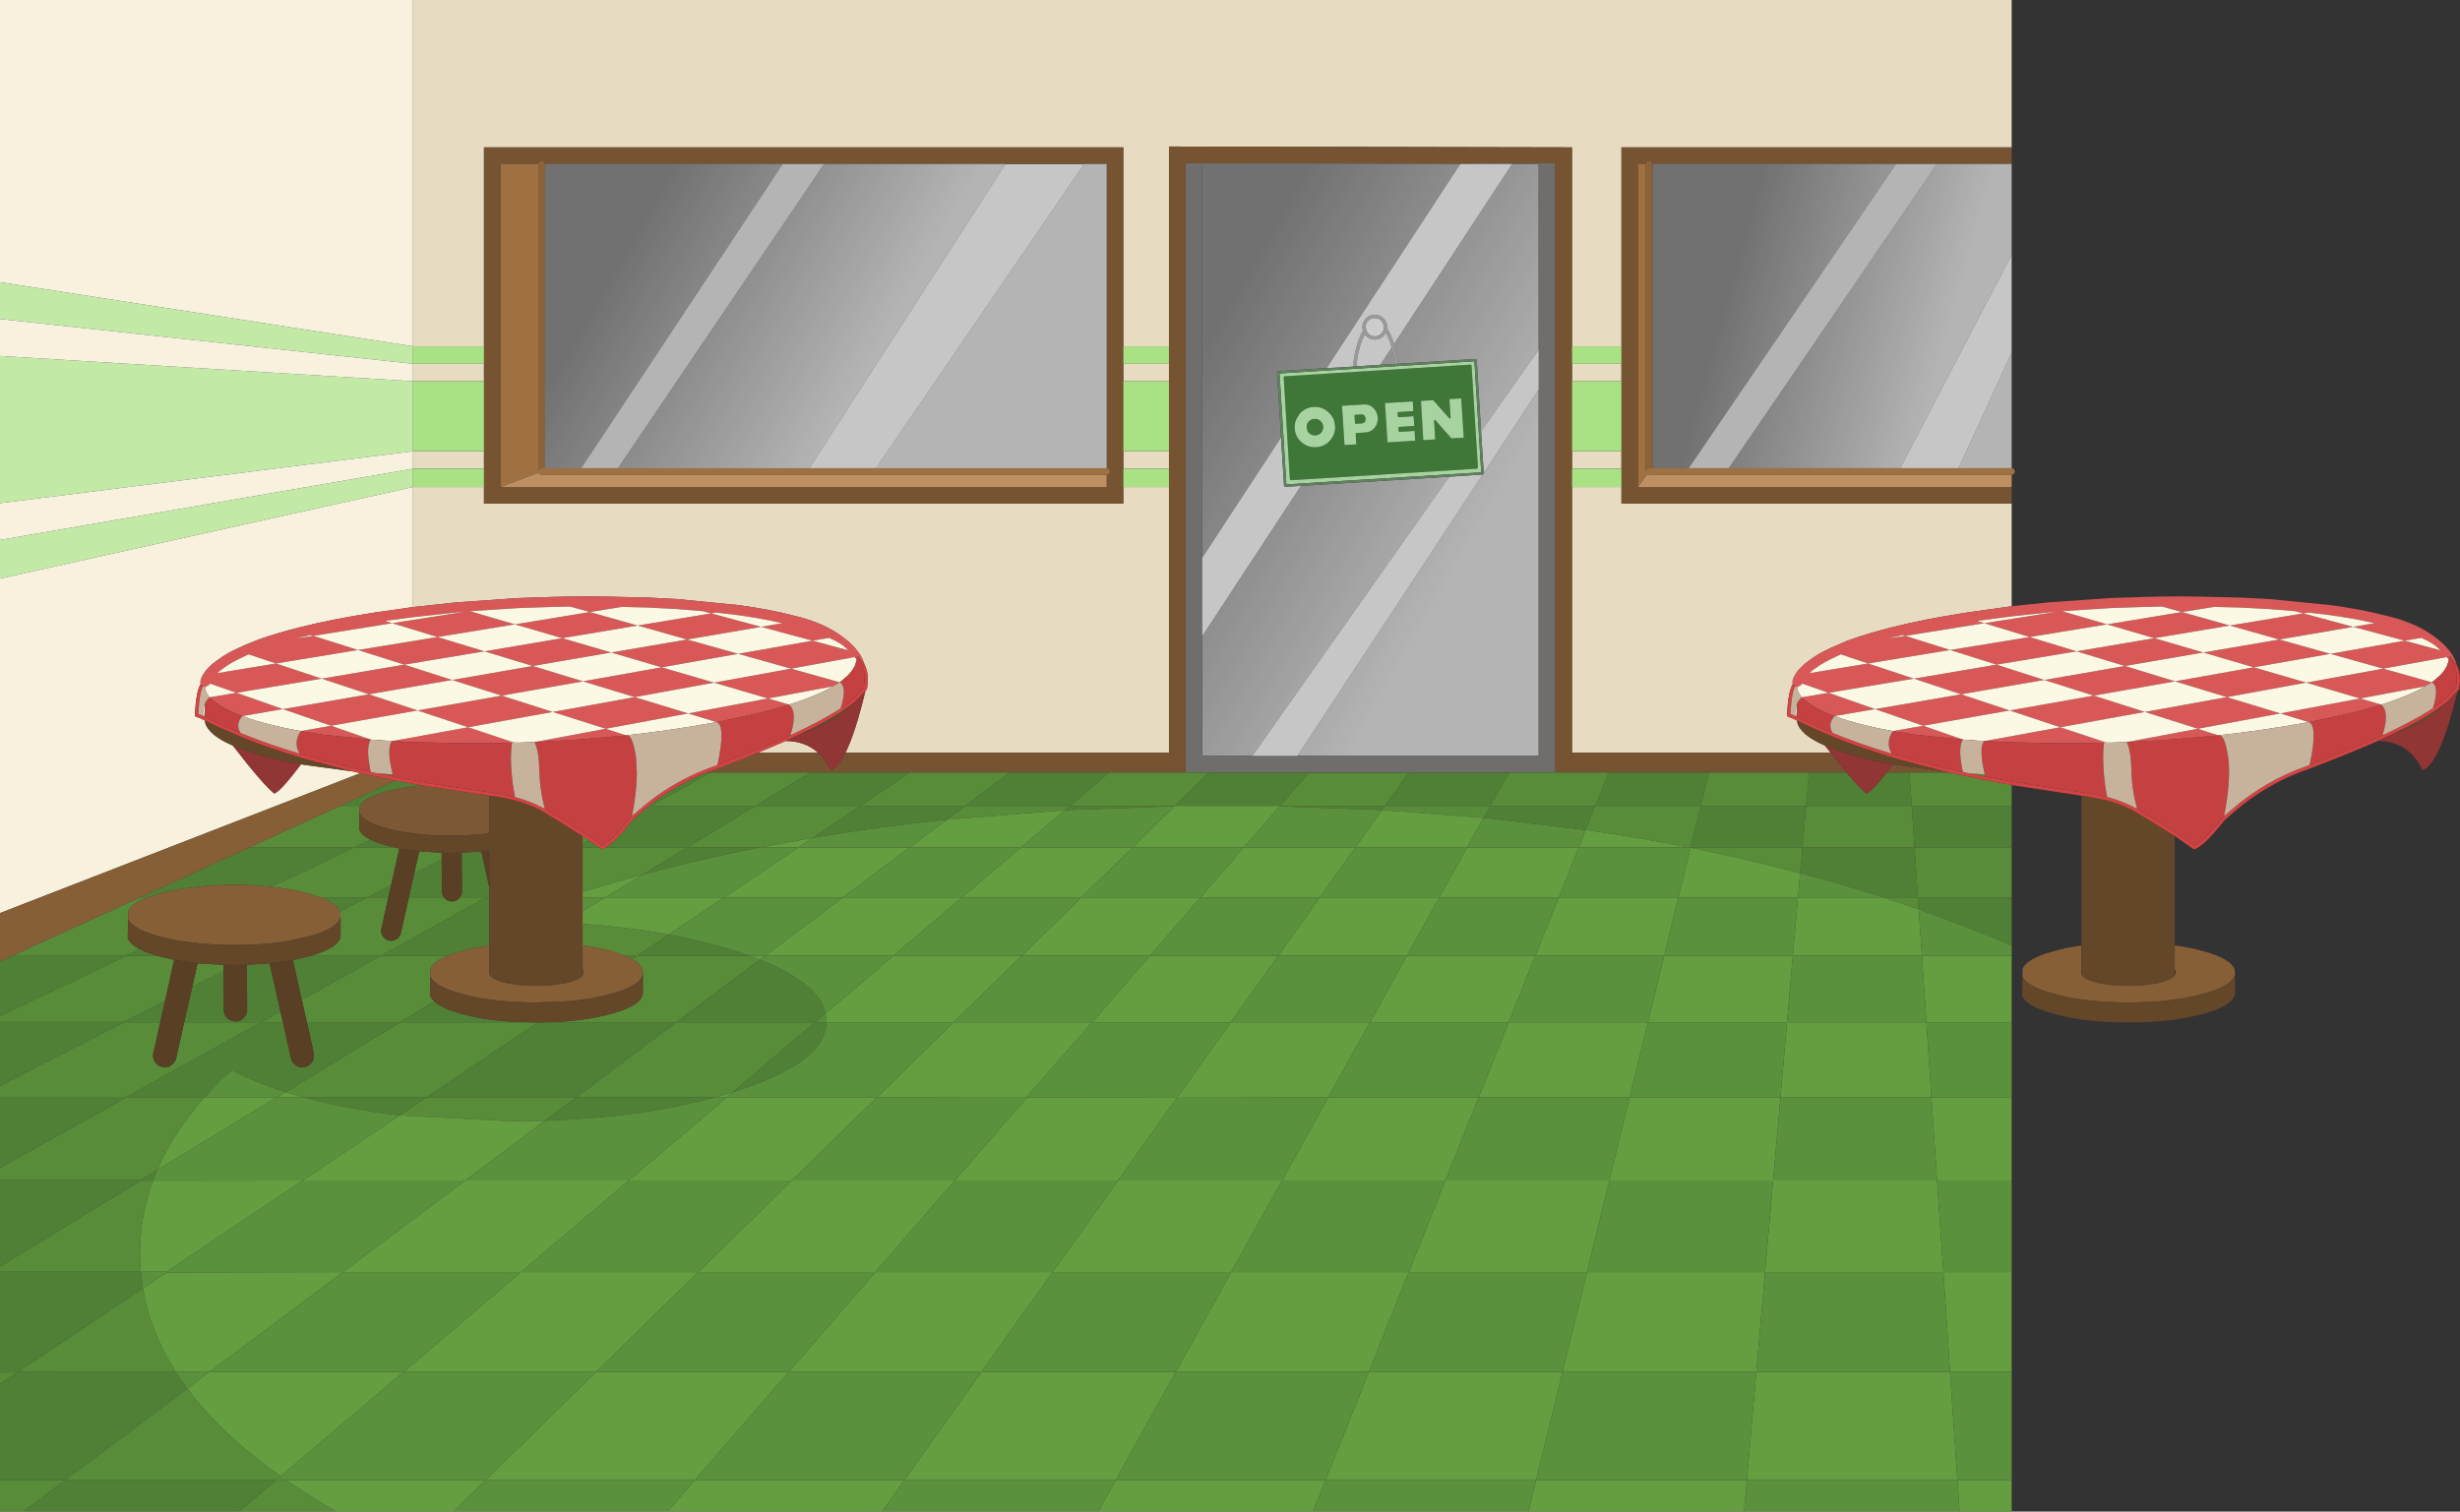 <?xml version="1.0" encoding="UTF-8" standalone="no"?>
<svg xmlns:ffdec="https://www.free-decompiler.com/flash" xmlns:xlink="http://www.w3.org/1999/xlink" ffdec:objectType="shape" height="453.95px" width="738.55px" xmlns="http://www.w3.org/2000/svg">
  <rect width="100%" height="100%" fill="#333333" stroke="none"/>
  <g transform="matrix(1.0, 0.0, 0.0, 1.0, 1.0, 2.0)">
    <path d="M417.55 101.25 Q418.35 103.95 418.75 107.25 L417.75 107.3 416.8 102.35 416.15 100.3 415.1 98.0 414.4 98.9 Q413.3 100.0 411.75 100.0 410.2 100.0 409.1 98.9 L408.7 98.45 407.9 100.3 Q406.65 103.65 406.2 108.0 L405.2 108.1 Q405.6 103.5 406.95 99.95 407.5 98.4 408.15 97.3 L408.0 96.25 Q408.0 94.7 409.1 93.6 410.2 92.5 411.75 92.5 413.3 92.5 414.4 93.6 415.5 94.7 415.5 96.25 L415.5 96.7 Q416.35 97.95 417.1 99.95 L417.55 101.25 M409.0 96.25 L409.25 97.45 409.8 98.2 Q410.6 99.0 411.75 99.0 412.9 99.0 413.7 98.2 L414.45 97.0 414.5 96.25 414.4 95.45 413.7 94.3 Q412.9 93.5 411.75 93.5 410.6 93.5 409.8 94.3 409.05 95.05 409.0 96.05 L409.0 96.25" fill="#999999" fill-rule="evenodd" stroke="none"/>
    <path d="M452.95 47.25 L460.95 47.25 460.95 103.0 443.65 127.55 442.35 106.1 442.2 105.9 441.95 105.8 418.75 107.25 Q418.35 103.95 417.55 101.25 L452.95 47.25 M460.95 115.0 L460.95 225.0 388.5 225.0 444.15 140.5 444.35 140.4 444.45 140.15 444.45 140.1 460.95 115.0 M375.0 225.0 L359.95 225.0 359.95 189.0 389.55 143.9 434.1 141.15 375.0 225.0 M359.95 165.5 L359.95 47.0 432.65 47.15 437.45 47.2 397.3 108.55 382.75 109.45 Q382.6 109.45 382.5 109.6 L382.4 109.85 383.6 129.4 359.95 165.5 M416.8 102.35 L417.75 107.3 413.4 107.55 416.8 102.35" fill="url(#gradient0)" fill-rule="evenodd" stroke="none"/>
    <path d="M460.95 103.0 L460.95 47.25 452.95 47.25 437.45 47.2 432.65 47.15 465.95 47.0 465.95 230.0 452.1 230.0 361.9 230.0 354.95 230.0 354.95 47.0 359.95 47.0 359.95 165.5 359.95 189.0 359.95 225.0 375.0 225.0 388.5 225.0 460.95 225.0 460.95 115.0 460.95 103.0" fill="#706d6d" fill-rule="evenodd" stroke="none"/>
    <path d="M602.95 74.5 L602.95 103.9 587.0 138.6 569.5 138.6 602.95 74.5 M460.95 103.0 L460.95 115.0 444.45 140.1 443.65 127.55 460.95 103.0 M388.5 225.0 L375.0 225.0 434.1 141.15 444.1 140.5 444.15 140.5 388.5 225.0 M359.95 189.0 L359.95 165.5 383.6 129.4 384.5 143.85 384.65 144.1 384.9 144.2 389.55 143.9 359.95 189.0 M437.45 47.2 L452.95 47.25 417.55 101.25 417.1 99.95 Q416.35 97.95 415.5 96.7 L415.5 96.25 Q415.5 94.7 414.4 93.6 413.3 92.5 411.75 92.5 410.2 92.5 409.1 93.6 408.0 94.7 408.0 96.25 L408.15 97.3 Q407.5 98.4 406.95 99.95 405.6 103.5 405.2 108.1 L397.3 108.55 437.45 47.2 M406.2 108.0 Q406.65 103.65 407.9 100.3 L408.7 98.45 409.1 98.9 Q410.2 100.0 411.75 100.0 413.3 100.0 414.4 98.9 L415.1 98.0 416.15 100.3 416.8 102.35 413.4 107.55 406.2 108.0 M300.85 47.25 L324.5 47.25 262.0 138.6 242.0 138.6 300.85 47.25" fill="#ffffff" fill-opacity="0.722" fill-rule="evenodd" stroke="none"/>
    <path d="M409.0 96.25 L409.0 96.05 Q409.05 95.05 409.8 94.3 410.6 93.5 411.75 93.5 412.9 93.5 413.7 94.3 L414.4 95.45 414.5 96.25 414.45 97.0 413.7 98.2 Q412.9 99.0 411.75 99.0 410.6 99.0 409.8 98.2 L409.25 97.45 409.0 96.25" fill="#cccccc" fill-rule="evenodd" stroke="none"/>
    <path d="M384.4 111.35 L384.45 111.1 384.7 111.0 440.45 107.5 440.7 107.6 440.8 107.85 442.7 138.4 442.6 138.65 442.35 138.75 386.65 142.2 386.4 142.15 386.25 141.9 384.4 111.35 M393.4 120.2 Q390.85 120.35 389.2 122.25 L388.2 123.85 Q387.6 125.15 387.7 126.65 387.85 129.15 389.75 130.8 391.65 132.45 394.15 132.3 396.65 132.15 398.3 130.3 399.85 128.55 399.85 126.25 L399.8 125.9 Q399.65 123.4 397.8 121.75 395.9 120.05 393.4 120.2 M396.25 126.15 Q396.3 127.15 395.65 127.95 L395.45 128.1 Q394.8 128.7 393.95 128.75 392.9 128.8 392.1 128.15 391.65 127.75 391.5 127.25 L391.3 126.45 Q391.2 125.35 391.9 124.6 392.55 123.85 393.6 123.8 394.65 123.7 395.4 124.4 396.2 125.05 396.25 126.15 M401.9 119.85 L402.65 131.65 406.2 131.45 406.0 128.3 406.05 128.1 406.2 128.05 409.1 127.85 Q410.65 127.75 411.7 126.45 412.6 125.3 412.65 123.85 L412.65 123.4 Q412.5 121.65 411.3 120.5 410.1 119.35 408.55 119.45 L401.9 119.85 M423.3 121.45 L423.15 118.55 414.8 119.05 415.55 130.85 423.85 130.35 423.7 127.4 419.15 127.7 419.0 127.6 418.9 127.45 418.85 126.45 418.9 126.25 419.05 126.2 423.6 125.9 423.4 123.0 418.9 123.3 418.75 123.2 418.65 123.05 418.6 122.0 418.65 121.8 418.8 121.75 423.3 121.45 M408.65 122.8 L409.05 123.7 408.8 124.65 408.8 124.7 408.3 125.05 407.9 125.15 406.05 125.25 405.9 125.2 405.8 125.0 405.65 122.8 405.7 122.65 Q405.75 122.55 405.9 122.55 L407.7 122.45 Q408.25 122.4 408.65 122.8 M434.1 123.6 L429.25 118.15 425.6 118.4 426.3 130.2 429.9 129.95 429.55 124.35 429.6 124.25 429.7 124.15 429.85 124.15 429.95 124.2 434.75 129.65 438.45 129.45 437.7 117.65 434.15 117.85 434.5 123.45 434.45 123.6 434.35 123.7 434.2 123.7 434.1 123.6" fill="#3e7737" fill-rule="evenodd" stroke="none"/>
    <path d="M393.4 120.2 Q395.9 120.05 397.8 121.75 399.65 123.4 399.8 125.9 L399.85 126.25 Q399.85 128.55 398.3 130.3 396.65 132.15 394.15 132.3 391.65 132.45 389.75 130.8 387.85 129.15 387.7 126.65 387.6 125.15 388.2 123.85 L389.2 122.25 Q390.85 120.35 393.4 120.2 M384.4 111.35 L386.25 141.9 386.4 142.15 386.65 142.2 442.35 138.75 442.6 138.65 442.7 138.4 440.8 107.85 440.7 107.6 440.45 107.5 384.7 111.0 384.45 111.1 384.4 111.35 M396.25 126.15 Q396.2 125.05 395.4 124.4 394.65 123.7 393.6 123.8 392.55 123.85 391.9 124.6 391.2 125.35 391.3 126.45 L391.5 127.25 Q391.65 127.75 392.1 128.15 392.9 128.8 393.95 128.75 394.8 128.7 395.45 128.1 L395.65 127.95 Q396.3 127.15 396.25 126.15 M383.15 110.15 L441.65 106.5 443.7 139.85 385.2 143.45 383.15 110.15 M401.9 119.85 L408.55 119.45 Q410.1 119.35 411.3 120.5 412.5 121.65 412.65 123.4 L412.65 123.85 Q412.6 125.3 411.7 126.45 410.65 127.75 409.1 127.85 L406.2 128.05 406.05 128.1 406.0 128.3 406.2 131.45 402.65 131.65 401.9 119.85 M434.1 123.6 L434.2 123.7 434.35 123.7 434.45 123.6 434.5 123.45 434.15 117.85 437.7 117.65 438.45 129.45 434.75 129.65 429.95 124.2 429.85 124.15 429.7 124.15 429.6 124.25 429.55 124.35 429.9 129.95 426.3 130.2 425.6 118.4 429.25 118.15 434.1 123.6 M408.65 122.8 Q408.25 122.4 407.7 122.45 L405.9 122.55 Q405.75 122.55 405.7 122.65 L405.65 122.8 405.8 125.0 405.9 125.2 406.05 125.25 407.9 125.15 408.3 125.05 408.8 124.7 408.8 124.65 409.05 123.7 408.65 122.8 M423.3 121.45 L418.8 121.75 418.65 121.8 418.6 122.0 418.65 123.05 418.75 123.2 418.9 123.3 423.4 123.0 423.6 125.9 419.05 126.2 418.9 126.25 418.85 126.45 418.9 127.45 419.0 127.6 419.15 127.7 423.7 127.4 423.85 130.35 415.55 130.85 414.8 119.05 423.15 118.55 423.3 121.45" fill="#a6d3a0" fill-rule="evenodd" stroke="none"/>
    <path d="M418.75 107.25 L441.95 105.8 442.2 105.9 442.35 106.1 443.65 127.55 444.45 140.1 444.45 140.15 444.35 140.4 444.15 140.5 444.1 140.5 434.1 141.15 389.55 143.9 384.9 144.2 384.65 144.1 384.5 143.85 383.6 129.4 382.4 109.85 382.5 109.6 Q382.6 109.45 382.75 109.45 L397.3 108.55 405.2 108.1 406.2 108.0 413.4 107.55 417.75 107.3 418.75 107.25 M383.15 110.15 L385.2 143.45 443.7 139.85 441.65 106.5 383.15 110.15" fill="#608060" fill-rule="evenodd" stroke="none"/>
    <path d="M123.0 -2.0 L602.95 -2.0 602.95 42.25 485.8 42.25 485.8 102.0 470.95 102.0 470.95 42.25 349.95 42.0 349.95 102.0 336.25 102.0 336.25 42.25 144.3 42.25 144.3 102.0 139.95 102.0 123.0 102.0 123.0 -2.0 M602.95 149.25 L602.95 180.05 589.1 182.0 Q576.6 183.95 567.1 186.35 560.05 188.1 554.65 190.05 553.15 190.55 551.9 191.15 L548.95 192.45 548.9 192.45 Q545.2 194.1 542.65 196.0 L542.6 196.05 542.5 196.1 540.95 197.25 539.0 199.15 538.95 199.2 538.7 199.6 538.65 199.6 Q537.65 200.9 537.3 202.15 537.15 202.45 537.15 202.8 L537.25 203.4 Q535.85 205.65 535.5 212.75 L535.6 213.05 535.85 213.25 Q536.75 213.5 538.3 214.25 L538.5 214.35 Q538.6 215.9 539.95 217.4 541.95 219.75 546.9 221.9 L548.55 224.0 470.95 224.0 470.95 144.25 485.8 144.25 485.8 149.25 602.95 149.25 M349.95 107.25 L349.95 112.5 336.25 112.5 336.25 107.25 349.95 107.25 M349.95 133.5 L349.95 138.75 336.25 138.75 336.25 133.5 349.95 133.5 M349.95 144.25 L349.95 224.0 252.85 224.0 Q255.8 218.05 258.8 205.55 L259.25 204.95 259.3 204.75 Q260.0 200.45 258.65 197.8 L258.2 196.6 Q256.8 192.8 251.75 189.1 246.7 185.35 238.85 183.25 L238.8 183.25 238.0 183.05 Q229.7 180.85 219.5 179.55 L219.5 179.6 202.4 177.9 193.65 177.45 180.45 177.15 175.75 177.1 Q170.35 177.1 165.1 177.25 L154.55 177.6 135.95 178.9 123.0 180.3 123.0 144.25 144.3 144.25 144.3 149.25 336.25 149.25 336.25 144.25 349.95 144.25 M244.55 224.0 L226.65 224.0 234.9 220.5 Q240.8 220.6 244.55 224.0 M470.95 112.5 L470.95 107.25 485.8 107.25 485.8 112.5 470.95 112.5 M470.95 138.75 L470.95 133.5 485.8 133.5 485.8 138.75 470.95 138.75 M538.55 209.2 L538.5 213.25 538.3 213.15 Q537.8 210.85 538.55 209.2 M256.75 195.35 L257.15 195.85 256.65 195.5 256.75 195.35 M144.3 107.25 L144.3 112.5 139.95 112.5 123.0 112.5 123.0 107.25 139.95 107.25 144.3 107.25 M144.3 133.5 L144.3 138.75 139.95 138.75 123.0 138.75 123.0 133.5 139.95 133.5 144.3 133.5" fill="#e7dbc2" fill-rule="evenodd" stroke="none"/>
    <path d="M144.3 102.0 L144.3 42.25 336.25 42.25 336.25 102.0 336.25 107.25 336.25 112.5 336.25 133.5 336.25 138.75 336.25 144.25 336.25 149.25 144.3 149.25 144.3 144.25 144.3 138.75 144.3 133.5 144.3 112.5 144.3 107.25 144.3 102.0 M349.95 102.0 L349.95 42.0 470.95 42.25 470.95 102.0 470.95 107.25 470.95 112.5 470.95 133.5 470.95 138.75 470.95 144.25 470.95 224.0 548.55 224.0 553.4 230.0 542.1 230.0 512.05 230.0 481.95 230.0 465.95 230.0 465.95 47.0 432.65 47.15 359.95 47.0 354.95 47.0 354.95 230.0 332.0 230.0 302.1 230.0 272.2 230.0 242.25 230.0 212.4 230.0 211.15 230.0 214.45 228.8 Q221.0 226.3 226.65 224.0 L244.55 224.0 Q246.8 226.05 248.3 229.3 250.55 228.55 252.85 224.0 L349.95 224.0 349.95 144.25 349.95 138.75 349.95 133.5 349.95 112.5 349.95 107.25 349.95 102.0 M485.8 102.0 L485.8 42.25 602.95 42.25 602.95 47.25 580.5 47.25 568.25 47.25 495.1 47.25 494.8 46.55 Q494.5 46.25 494.1 46.25 493.7 46.25 493.4 46.55 493.1 46.85 493.1 47.25 L490.8 47.25 490.8 144.25 602.95 144.25 602.95 149.25 485.8 149.25 485.8 144.25 485.8 138.75 485.8 133.5 485.8 112.5 485.8 107.25 485.8 102.0 M331.25 138.6 L331.25 47.25 324.5 47.25 300.85 47.25 246.4 47.25 234.0 47.25 162.6 47.25 162.3 46.55 Q162.0 46.25 161.6 46.25 161.2 46.25 160.9 46.55 160.6 46.85 160.6 47.25 L149.3 47.25 149.3 144.25 331.25 144.25 331.25 140.6 331.95 140.3 332.25 139.6 331.95 138.9 Q331.65 138.6 331.25 138.6 M572.25 230.0 L565.45 230.0 567.35 227.55 582.85 229.65 584.4 230.0 572.25 230.0" fill="#775431" fill-rule="evenodd" stroke="none"/>
    <path d="M568.25 47.25 L580.5 47.25 518.0 138.6 506.0 138.6 568.25 47.25 M234.0 47.25 L246.4 47.25 184.5 138.6 173.5 138.6 234.0 47.25" fill="#ffffff" fill-opacity="0.631" fill-rule="evenodd" stroke="none"/>
    <path d="M602.95 47.25 L602.95 74.5 569.5 138.6 518.0 138.6 580.5 47.25 602.95 47.25 M602.95 103.9 L602.95 138.6 587.0 138.6 602.95 103.9 M495.1 47.25 L568.25 47.25 506.0 138.6 495.1 138.6 495.1 47.25" fill="url(#gradient1)" fill-rule="evenodd" stroke="none"/>
    <path d="M493.1 47.25 Q493.1 46.85 493.4 46.55 493.7 46.25 494.1 46.25 494.5 46.25 494.8 46.55 L495.1 47.25 495.1 138.6 494.1 138.6 Q493.7 138.6 493.4 138.9 493.1 139.2 493.1 139.6 L493.1 47.25 M160.6 47.25 Q160.6 46.85 160.9 46.55 161.2 46.25 161.6 46.25 162.0 46.25 162.3 46.55 L162.6 47.25 162.6 138.6 161.6 138.6 Q161.2 138.6 160.9 138.9 160.6 139.2 160.6 139.6 L160.6 47.25" fill="#8c6339" fill-rule="evenodd" stroke="none"/>
    <path d="M602.95 138.6 Q603.35 138.6 603.65 138.9 L603.95 139.6 603.65 140.3 602.95 140.6 494.1 140.6 493.55 140.4 490.8 144.25 490.8 47.25 493.1 47.25 493.1 139.6 Q493.1 139.2 493.4 138.9 493.7 138.6 494.1 138.6 L495.1 138.6 506.0 138.6 518.0 138.6 569.5 138.6 587.0 138.6 602.95 138.6 M331.25 138.6 Q331.65 138.6 331.95 138.9 L332.25 139.6 331.95 140.3 331.25 140.6 161.6 140.6 Q161.2 140.6 160.9 140.3 L160.7 139.95 149.3 144.25 149.3 47.25 160.6 47.25 160.6 139.6 Q160.6 139.2 160.9 138.9 161.2 138.6 161.6 138.6 L162.6 138.6 173.5 138.6 184.5 138.6 242.0 138.6 262.0 138.6 331.25 138.6" fill="#9f7142" fill-rule="evenodd" stroke="none"/>
    <path d="M602.95 140.6 L602.95 144.25 490.8 144.25 493.55 140.4 494.1 140.6 602.95 140.6 M331.25 140.6 L331.25 144.25 149.3 144.25 160.7 139.95 160.9 140.3 Q161.2 140.6 161.6 140.6 L331.25 140.6" fill="#be8f61" fill-rule="evenodd" stroke="none"/>
    <path d="M324.5 47.25 L331.25 47.25 331.25 138.6 262.0 138.6 324.5 47.25 M162.6 47.25 L234.0 47.25 173.5 138.6 162.6 138.6 162.6 47.25 M246.4 47.25 L300.85 47.25 242.0 138.6 184.5 138.6 246.4 47.25" fill="url(#gradient2)" fill-rule="evenodd" stroke="none"/>
    <path d="M123.0 102.0 L139.95 102.0 144.3 102.0 144.3 107.25 139.95 107.25 123.0 107.25 123.0 102.0 M336.25 102.0 L349.95 102.0 349.95 107.25 336.25 107.25 336.25 102.0 M470.95 102.0 L485.8 102.0 485.8 107.25 470.95 107.25 470.95 102.0 M336.25 112.5 L349.95 112.5 349.95 133.5 336.25 133.5 336.25 112.5 M349.95 138.75 L349.95 144.25 336.25 144.25 336.25 138.75 349.95 138.75 M144.3 144.25 L123.0 144.25 123.0 138.75 139.95 138.75 144.3 138.75 144.3 144.25 M470.95 112.5 L485.8 112.5 485.8 133.5 470.95 133.5 470.95 112.5 M470.95 144.25 L470.95 138.75 485.8 138.75 485.8 144.25 470.95 144.25 M144.3 112.5 L144.3 133.5 139.95 133.5 123.0 133.5 123.0 112.5 139.95 112.5 144.3 112.5" fill="#a9e184" fill-rule="evenodd" stroke="none"/>
    <path d="M602.95 240.0 L602.95 252.5 573.8 252.5 572.95 240.0 602.95 240.0 M602.95 267.5 L602.95 282.0 596.7 279.35 Q586.1 275.0 575.05 271.1 L574.8 267.5 602.95 267.5 M70.8 451.95 L6.0 451.95 18.55 442.5 -1.0 442.5 -1.0 413.65 4.15 410.15 -1.0 410.15 -1.0 379.9 41.25 379.9 41.9 384.9 Q23.15 397.45 4.45 409.95 L51.8 410.0 Q53.35 412.5 55.25 415.0 L18.55 442.5 81.9 442.5 70.8 451.95 M-1.0 378.35 L-1.0 352.4 41.2 352.4 46.2 349.35 44.95 352.55 41.25 352.55 -1.0 378.35 M-1.0 348.7 L-1.0 327.4 36.95 327.4 77.4 305.0 83.95 305.0 86.35 315.8 Q86.65 317.2 87.9 317.95 89.1 318.75 90.55 318.45 91.95 318.1 92.7 316.9 93.5 315.65 93.2 314.25 L91.15 305.0 119.1 305.0 84.75 325.95 84.65 325.9 Q74.9 322.85 68.55 319.3 64.15 323.35 60.45 327.5 L37.05 327.5 -1.0 348.7 M-1.0 324.1 L-1.0 304.9 36.1 304.9 48.55 298.6 47.1 305.0 36.2 305.0 -1.0 324.1 M-1.0 303.15 L-1.0 286.7 2.95 284.9 36.85 284.9 40.9 283.0 Q42.9 284.05 46.1 285.0 L37.05 285.0 -1.0 303.15 M361.9 230.0 L452.1 230.0 446.4 240.0 477.95 240.0 481.95 230.0 512.05 230.0 509.6 240.0 477.95 240.0 475.05 247.25 444.4 243.6 446.4 240.0 414.8 240.0 421.85 230.15 391.85 230.15 383.25 240.0 414.8 240.0 413.9 241.25 383.15 240.15 383.25 240.0 368.25 240.0 366.55 240.0 364.85 240.0 351.75 240.0 351.65 240.1 318.7 241.3 320.2 240.0 288.75 240.0 283.25 244.15 Q262.6 246.3 243.05 249.6 L257.3 240.0 288.75 240.0 302.1 230.0 332.0 230.0 320.2 240.0 351.75 240.0 361.9 230.0 M211.15 230.0 L212.4 230.0 194.4 240.0 225.85 240.0 242.25 230.0 272.2 230.0 257.3 240.0 225.85 240.0 205.3 252.5 227.05 252.5 Q209.0 256.05 192.0 260.65 L205.3 252.5 180.9 252.5 Q183.8 250.75 188.95 244.2 L188.9 244.3 191.45 242.05 192.7 240.95 194.4 240.0 193.85 240.0 Q201.7 233.75 211.15 230.0 M506.55 252.5 L509.6 240.0 541.25 240.0 542.1 230.0 553.4 230.0 Q557.45 234.85 559.35 236.3 560.9 235.75 565.45 230.0 L572.25 230.0 572.95 240.0 541.25 240.0 540.15 252.5 506.55 252.5 M573.8 252.5 L574.8 267.5 564.4 267.5 Q552.2 263.55 539.45 260.2 L540.15 252.5 573.8 252.5 M117.75 232.4 L125.6 233.85 122.2 234.25 Q118.2 234.8 114.85 235.75 108.3 237.55 107.1 240.0 L101.15 240.0 117.75 232.4 M175.8 250.35 Q177.45 251.45 178.9 252.5 L173.9 252.5 173.9 251.4 175.8 250.35 M73.8 252.5 L105.35 252.5 110.25 250.2 Q112.05 251.05 114.85 251.85 L117.55 252.5 105.35 252.5 80.45 264.35 Q67.8 262.95 55.15 264.7 50.55 265.3 46.6 266.45 L43.3 267.5 41.0 267.5 73.8 252.5 M137.6 254.05 L143.5 253.7 145.9 264.45 145.9 266.95 144.9 267.5 145.9 267.5 145.9 281.95 Q141.3 282.55 137.35 283.7 135.1 284.3 133.4 285.0 L113.4 285.0 89.6 298.25 86.95 286.35 91.95 285.15 92.45 285.0 113.4 285.0 144.9 267.5 137.1 267.5 Q137.7 266.7 137.7 265.65 L137.6 254.05 M145.9 289.5 L145.9 290.6 145.8 290.05 145.9 289.5 M116.4 263.9 L115.6 267.5 109.35 267.5 101.1 271.75 Q100.2 269.4 95.25 267.5 L109.35 267.5 116.4 263.9 M121.75 267.5 L123.35 260.3 131.6 256.1 131.7 265.7 Q131.7 266.7 132.3 267.5 L121.75 267.5 M73.1 287.75 L79.95 287.3 83.2 301.8 77.4 305.0 54.3 305.0 56.7 294.45 66.15 289.6 66.2 301.3 Q66.2 302.75 67.25 303.75 68.3 304.75 69.75 304.75 71.2 304.75 72.2 303.7 73.2 302.65 73.2 301.25 L73.1 287.75 M90.1 327.5 L127.1 327.5 160.5 305.05 163.55 305.0 202.0 305.0 227.1 286.2 Q244.85 293.25 246.85 302.35 L243.7 305.0 247.15 305.0 Q246.8 317.25 219.3 325.9 L219.2 325.8 243.7 305.0 202.0 305.0 172.0 327.5 127.1 327.5 119.0 332.95 Q103.3 331.15 90.1 327.5 M156.5 305.0 L119.1 305.0 129.4 298.75 Q131.6 300.8 137.35 302.4 145.45 304.7 156.5 305.0 M162.6 334.55 L172.0 327.5 213.85 327.5 Q191.65 333.6 162.6 334.55 M199.8 278.65 Q210.15 280.6 219.3 283.45 L223.9 285.0 190.35 285.0 199.8 278.65 M186.65 285.0 L190.35 285.0 188.8 286.05 186.65 285.0" fill="#508035" fill-rule="evenodd" stroke="none"/>
    <path d="M602.95 233.75 L602.95 240.0 572.95 240.0 573.8 252.5 602.95 252.5 602.95 267.5 574.8 267.5 573.8 252.5 540.15 252.5 539.45 260.2 Q523.45 255.95 506.55 252.6 L506.55 252.5 540.15 252.5 541.25 240.0 572.95 240.0 572.25 230.0 584.4 230.0 586.6 230.5 588.2 230.85 588.3 230.85 595.0 232.25 602.95 233.75 M100.0 451.95 L70.8 451.95 81.9 442.5 18.55 442.5 55.25 415.0 Q65.5 428.8 83.25 441.35 L81.9 442.5 84.9 442.5 Q91.9 447.3 100.0 451.95 M6.0 451.95 L-1.0 451.95 -1.0 442.5 18.55 442.5 6.0 451.95 M-1.0 413.65 L-1.0 410.15 4.15 410.15 -1.0 413.65 M-1.0 379.9 L-1.0 378.35 41.25 352.55 44.95 352.55 Q41.0 363.15 41.05 374.45 41.0 377.2 41.25 379.9 L-1.0 379.9 M-1.0 352.4 L-1.0 348.7 37.05 327.5 60.45 327.5 Q51.05 338.05 46.2 349.35 L41.2 352.4 -1.0 352.4 M-1.0 327.4 L-1.0 324.1 36.2 305.0 47.1 305.0 45.05 314.25 Q44.7 315.65 45.5 316.9 46.25 318.1 47.7 318.45 49.1 318.75 50.35 317.95 51.55 317.15 51.9 315.75 L54.3 305.0 77.4 305.0 83.2 301.8 83.95 305.0 77.4 305.0 36.95 327.4 -1.0 327.4 M-1.0 304.9 L-1.0 303.15 37.05 285.0 46.1 285.0 46.6 285.15 51.3 286.25 48.55 298.6 36.1 304.9 -1.0 304.9 M354.95 230.0 L361.9 230.0 351.75 240.0 320.2 240.0 332.0 230.0 354.95 230.0 M452.1 230.0 L465.95 230.0 481.95 230.0 477.95 240.0 446.4 240.0 452.1 230.0 M212.4 230.0 L242.25 230.0 225.85 240.0 194.4 240.0 212.4 230.0 M272.2 230.0 L302.1 230.0 288.75 240.0 257.3 240.0 272.2 230.0 M475.05 247.25 L477.95 240.0 509.6 240.0 512.05 230.0 542.1 230.0 541.25 240.0 509.6 240.0 506.55 252.5 506.05 252.5 Q490.9 249.5 475.05 247.25 M383.25 240.0 L391.85 230.15 421.85 230.15 414.8 240.0 446.4 240.0 444.4 243.6 413.9 241.25 414.8 240.0 383.25 240.0 M575.05 271.1 L564.4 267.5 574.8 267.5 575.05 271.1 M590.4 230.25 L594.75 230.55 594.85 230.55 595.0 231.2 590.4 230.25 M173.9 249.05 L175.8 250.35 173.9 251.4 173.9 249.05 M178.9 252.5 L179.4 252.9 179.65 253.0 179.9 253.0 180.9 252.5 205.3 252.5 192.0 260.65 Q182.8 263.1 173.9 265.85 L173.9 252.5 178.9 252.5 M192.7 240.95 L193.85 240.0 194.4 240.0 192.7 240.95 M107.1 240.0 L107.0 240.2 106.95 242.2 106.9 247.1 Q107.4 248.75 110.25 250.2 L105.35 252.5 73.8 252.5 101.15 240.0 107.1 240.0 M117.55 252.5 L118.9 252.8 116.4 263.9 109.35 267.5 95.25 267.5 91.95 266.45 Q87.9 265.3 83.15 264.65 L80.45 264.35 105.35 252.5 117.55 252.5 M124.85 253.65 L131.6 254.1 131.6 256.1 123.35 260.3 124.85 253.65 M145.9 266.95 L145.9 267.5 144.9 267.5 145.9 266.95 M173.9 281.9 L173.9 275.45 Q187.7 276.4 199.8 278.65 L190.35 285.0 223.9 285.0 227.1 286.2 202.0 305.0 163.55 305.0 Q174.55 304.7 182.7 302.4 191.55 299.9 192.0 296.45 L192.0 290.65 191.95 289.4 191.9 289.15 Q191.35 287.45 188.8 286.05 L190.35 285.0 186.65 285.0 182.7 283.7 Q178.65 282.55 173.9 281.9 M115.6 267.5 L113.5 276.85 Q113.2 278.05 113.9 279.1 114.55 280.15 115.75 280.45 116.95 280.7 118.05 280.05 119.1 279.35 119.35 278.15 L121.75 267.5 132.3 267.5 132.6 267.85 Q133.45 268.7 134.7 268.7 135.95 268.65 136.85 267.8 L137.1 267.5 144.9 267.5 113.4 285.0 92.45 285.0 Q100.8 282.55 101.25 279.2 L101.25 273.4 101.2 272.15 101.15 271.9 101.1 271.75 109.35 267.5 115.6 267.5 M37.45 273.95 L37.35 279.65 Q37.9 281.45 40.9 283.0 L36.85 284.9 2.95 284.9 41.0 267.5 43.3 267.5 Q38.45 269.35 37.5 271.65 L37.45 273.95 M58.3 287.3 L66.1 287.75 66.15 289.6 56.7 294.45 58.3 287.3 M89.6 298.25 L113.4 285.0 133.4 285.0 Q129.1 286.75 128.25 288.9 L128.2 291.2 128.1 296.9 Q128.4 297.85 129.4 298.75 L119.1 305.0 156.5 305.0 160.0 305.05 160.5 305.05 127.1 327.5 90.1 327.5 84.75 325.95 119.1 305.0 91.15 305.0 89.6 298.25 M41.9 384.9 Q44.05 397.9 51.8 410.0 L4.45 409.95 Q23.15 397.45 41.9 384.9 M162.6 334.55 L151.95 334.7 119.0 332.95 127.1 327.5 172.0 327.5 162.6 334.55 M283.25 244.15 L288.75 240.0 320.2 240.0 318.7 241.3 283.25 244.15 M257.3 240.0 L243.05 249.6 227.05 252.5 205.3 252.5 225.85 240.0 257.3 240.0 M219.2 325.8 L219.0 326.0 213.85 327.5 172.0 327.5 202.0 305.0 243.7 305.0 219.2 325.8 M246.85 302.35 L247.15 304.7 247.15 305.0 243.7 305.0 246.85 302.35" fill="#588c39" fill-rule="evenodd" stroke="none"/>
    <path d="M602.95 285.0 L602.95 305.0 577.35 305.0 578.85 327.5 533.55 327.5 531.35 352.5 482.15 352.5 475.45 380.0 421.95 380.0 409.95 410.0 352.0 410.0 368.65 380.0 421.95 380.0 432.95 352.5 383.9 352.5 368.65 380.0 315.05 380.0 334.65 352.5 383.9 352.5 397.8 327.5 442.95 327.5 432.95 352.5 482.15 352.5 488.25 327.5 533.55 327.5 535.5 305.0 577.35 305.0 576.0 285.0 602.95 285.0 M602.95 327.5 L602.95 352.5 580.55 352.5 582.45 380.0 602.95 380.0 602.95 410.0 584.45 410.0 582.45 380.0 528.9 380.0 531.35 352.5 580.55 352.5 578.85 327.5 602.95 327.5 M602.95 442.5 L602.95 451.95 587.3 451.95 586.65 442.5 523.45 442.5 522.6 451.95 457.9 451.95 460.2 442.5 523.45 442.5 526.3 410.0 468.1 410.0 460.2 442.5 396.95 442.5 393.2 451.95 328.7 451.95 333.95 442.5 270.5 442.5 293.65 410.0 235.8 410.0 261.8 380.0 208.65 380.0 236.75 352.5 187.8 352.5 217.25 327.5 213.85 327.5 219.0 326.0 217.25 327.5 262.3 327.5 285.3 305.0 247.15 305.0 247.15 304.7 246.85 302.35 267.25 285.0 305.75 285.0 285.3 305.0 326.9 305.0 307.25 327.4 262.3 327.5 236.75 352.5 285.65 352.5 261.8 380.0 315.05 380.0 293.65 410.0 352.0 410.0 333.95 442.5 396.95 442.5 409.95 410.0 468.1 410.0 475.45 380.0 528.9 380.0 526.3 410.0 584.45 410.0 586.65 442.5 602.95 442.5 M263.8 451.95 L199.4 451.95 207.6 442.5 270.5 442.5 263.8 451.95 M135.1 451.95 L100.0 451.95 Q91.9 447.3 84.9 442.5 L144.75 442.5 177.95 410.0 120.15 410.0 83.25 441.35 Q65.5 428.8 55.25 415.0 L61.9 410.0 120.15 410.0 155.45 380.0 101.95 380.0 61.9 410.0 51.8 410.0 Q44.05 397.9 41.9 384.9 L49.05 380.1 101.95 380.0 138.65 352.5 89.9 352.5 49.05 379.9 41.25 379.9 Q41.0 377.2 41.05 374.45 41.0 363.15 44.95 352.55 L89.9 352.5 119.0 332.95 151.95 334.7 162.6 334.55 138.65 352.5 187.8 352.5 155.45 380.0 208.65 380.0 177.95 410.0 235.8 410.0 207.6 442.5 144.75 442.5 135.1 451.95 M475.05 247.25 Q490.9 249.5 506.05 252.5 L472.95 252.5 466.95 267.5 431.1 267.5 421.4 285.0 382.75 285.0 395.2 267.5 431.1 267.5 439.45 252.5 472.95 252.5 475.05 247.25 M383.25 240.0 L383.15 240.15 372.4 252.5 339.0 252.5 351.65 240.1 351.75 240.0 364.85 240.0 368.25 240.0 383.25 240.0 M413.9 241.25 L444.4 243.6 439.45 252.5 405.9 252.5 395.2 267.5 359.4 267.5 372.4 252.5 405.9 252.5 413.9 241.25 M459.95 285.0 L466.95 267.5 502.9 267.5 498.65 285.0 459.95 285.0 451.95 305.0 493.75 305.0 498.65 285.0 537.25 285.0 538.8 267.5 502.9 267.5 506.55 252.6 Q523.45 255.95 539.45 260.2 L538.8 267.5 564.4 267.5 575.05 271.1 576.0 285.0 537.25 285.0 535.5 305.0 493.75 305.0 488.25 327.5 442.95 327.5 451.95 305.0 410.3 305.0 421.4 285.0 459.95 285.0 M359.4 267.5 L344.25 285.0 382.75 285.0 368.5 305.0 410.3 305.0 397.8 327.5 352.55 327.4 368.5 305.0 326.9 305.0 344.25 285.0 305.75 285.0 323.65 267.5 359.4 267.5 M352.35 327.65 L334.65 352.5 285.65 352.5 307.25 327.6 352.35 327.65 M173.9 275.45 L173.9 271.65 180.7 267.5 173.9 267.5 173.9 265.85 Q182.8 263.1 192.0 260.65 L180.7 267.5 216.4 267.5 199.8 278.65 Q187.7 276.4 173.9 275.45 M46.2 349.35 Q51.05 338.05 60.45 327.5 L82.15 327.5 84.75 325.95 90.1 327.5 82.15 327.5 Q64.2 338.45 46.2 349.35 M283.25 244.15 L318.7 241.3 305.5 252.5 339.0 252.5 323.65 267.5 287.85 267.5 267.25 285.0 228.7 285.0 252.05 267.5 287.85 267.5 305.5 252.5 272.05 252.5 252.05 267.5 216.4 267.5 238.7 252.5 272.05 252.5 283.25 244.15 M243.05 249.6 L238.7 252.5 227.05 252.5 243.05 249.6 M223.9 285.0 L228.7 285.0 227.1 286.2 223.9 285.0" fill="#649e41" fill-rule="evenodd" stroke="none"/>
    <path d="M602.95 282.0 L602.95 285.0 576.0 285.0 577.35 305.0 535.5 305.0 533.55 327.5 488.25 327.5 482.15 352.5 432.95 352.5 442.95 327.5 397.8 327.5 410.3 305.0 368.5 305.0 382.75 285.0 344.25 285.0 359.4 267.5 395.2 267.5 405.9 252.5 439.45 252.5 431.1 267.5 395.2 267.5 382.75 285.0 421.4 285.0 431.1 267.5 466.95 267.5 472.95 252.5 506.05 252.5 506.55 252.5 506.55 252.6 502.9 267.5 538.8 267.5 537.25 285.0 498.65 285.0 493.75 305.0 451.95 305.0 459.95 285.0 498.65 285.0 502.9 267.5 466.95 267.5 459.95 285.0 421.4 285.0 410.3 305.0 451.95 305.0 442.95 327.5 488.25 327.5 493.75 305.0 535.5 305.0 537.25 285.0 576.0 285.0 575.05 271.1 Q586.1 275.0 596.7 279.35 L602.95 282.0 M602.95 305.0 L602.95 327.5 578.85 327.5 580.55 352.5 531.35 352.5 528.9 380.0 475.45 380.0 482.15 352.5 531.35 352.5 533.55 327.5 578.85 327.5 577.35 305.0 602.95 305.0 M602.95 352.5 L602.95 380.0 582.45 380.0 580.55 352.5 602.95 352.5 M602.95 410.0 L602.95 442.5 586.65 442.5 584.45 410.0 602.95 410.0 M587.3 451.95 L522.6 451.95 523.45 442.5 586.65 442.5 587.3 451.95 M457.9 451.95 L393.2 451.95 396.95 442.5 460.2 442.5 468.1 410.0 526.3 410.0 528.9 380.0 582.45 380.0 584.45 410.0 526.3 410.0 523.45 442.5 460.2 442.5 457.9 451.95 M328.7 451.95 L263.8 451.95 270.5 442.5 207.6 442.5 235.8 410.0 177.95 410.0 208.65 380.0 155.45 380.0 187.8 352.5 138.65 352.5 162.6 334.55 Q191.65 333.6 213.85 327.5 L217.25 327.5 187.8 352.5 236.75 352.5 208.65 380.0 261.8 380.0 235.8 410.0 293.65 410.0 270.5 442.5 333.95 442.5 328.7 451.95 M199.4 451.95 L135.1 451.95 144.75 442.5 207.6 442.5 199.4 451.95 M444.4 243.6 L475.05 247.25 472.95 252.5 439.45 252.5 444.4 243.6 M383.15 240.15 L413.9 241.25 405.9 252.5 372.4 252.5 359.4 267.5 323.65 267.5 305.75 285.0 344.25 285.0 326.9 305.0 368.5 305.0 352.55 327.4 397.8 327.5 383.9 352.5 334.65 352.5 315.05 380.0 368.65 380.0 383.9 352.5 432.95 352.5 421.95 380.0 368.65 380.0 352.0 410.0 409.95 410.0 421.95 380.0 475.45 380.0 468.1 410.0 409.95 410.0 396.95 442.5 333.95 442.5 352.0 410.0 293.65 410.0 315.05 380.0 261.8 380.0 285.65 352.5 236.75 352.5 262.3 327.5 307.25 327.4 326.9 305.0 285.3 305.0 305.75 285.0 267.25 285.0 246.85 302.35 Q244.85 293.25 227.1 286.2 L228.7 285.0 223.9 285.0 219.3 283.45 Q210.15 280.6 199.8 278.65 L216.4 267.5 180.7 267.5 192.0 260.65 Q209.0 256.05 227.05 252.5 L238.7 252.5 243.05 249.6 Q262.6 246.3 283.25 244.15 L272.05 252.5 238.7 252.5 216.4 267.5 252.05 267.5 272.05 252.5 305.5 252.5 287.85 267.5 252.05 267.5 228.7 285.0 267.25 285.0 287.85 267.5 323.65 267.5 339.0 252.5 305.5 252.5 318.7 241.3 351.65 240.1 339.0 252.5 372.4 252.5 383.15 240.15 M564.4 267.5 L538.8 267.5 539.45 260.2 Q552.2 263.55 564.4 267.5 M368.25 240.0 L364.85 240.0 366.55 240.0 368.25 240.0 M352.35 327.65 L307.25 327.6 285.65 352.5 334.65 352.5 352.35 327.65 M173.9 271.65 L173.9 267.5 180.7 267.5 173.9 271.65 M60.45 327.5 Q64.15 323.35 68.55 319.3 74.9 322.85 84.65 325.9 L84.75 325.95 82.15 327.5 60.45 327.5 M44.95 352.55 L46.2 349.35 Q64.2 338.45 82.15 327.5 L90.1 327.5 Q103.3 331.15 119.0 332.95 L89.9 352.5 44.95 352.55 M41.25 379.9 L49.05 379.9 89.9 352.5 138.65 352.5 101.95 380.0 49.05 380.1 41.9 384.9 41.25 379.9 M51.8 410.0 L61.9 410.0 101.95 380.0 155.45 380.0 120.15 410.0 61.9 410.0 55.25 415.0 Q53.35 412.5 51.8 410.0 M219.2 325.8 L219.3 325.9 Q246.8 317.25 247.15 305.0 L285.3 305.0 262.3 327.5 217.25 327.5 219.0 326.0 219.2 325.8 M84.9 442.5 L81.9 442.5 83.25 441.35 120.15 410.0 177.95 410.0 144.75 442.5 84.9 442.5" fill="#5b913c" fill-rule="evenodd" stroke="none"/>
    <path d="M-1.0 171.75 L-1.0 160.15 123.0 138.75 123.0 144.25 -1.0 171.75 M-1.0 149.1 L-1.0 104.9 123.0 112.5 123.0 133.5 -1.0 149.1 M-1.0 93.8 L-1.0 82.75 123.0 102.0 123.0 107.25 -1.0 93.8" fill="#c2eaa6" fill-rule="evenodd" stroke="none"/>
    <path d="M123.0 -2.0 L123.0 102.0 -1.0 82.75 -1.0 -2.0 123.0 -2.0 M-1.0 272.2 L-1.0 171.75 123.0 144.25 123.0 180.3 111.1 182.0 Q98.6 183.95 89.1 186.35 82.05 188.1 76.65 190.05 L73.9 191.15 Q72.35 191.75 70.95 192.45 L70.9 192.45 Q67.2 194.1 64.65 196.0 L64.6 196.05 64.5 196.1 62.95 197.25 Q61.8 198.2 61.0 199.15 L60.95 199.2 60.7 199.6 60.65 199.6 Q59.65 200.9 59.3 202.15 L59.15 202.8 59.25 203.4 Q57.85 205.65 57.5 212.75 L57.6 213.05 57.85 213.25 Q58.75 213.5 60.3 214.25 L60.5 214.35 Q60.6 215.9 61.95 217.4 63.95 219.75 68.9 221.9 78.15 233.85 81.35 236.3 83.25 235.65 89.35 227.55 L104.85 229.65 107.15 230.2 -1.0 272.2 M-1.0 160.15 L-1.0 149.1 123.0 133.5 123.0 138.75 -1.0 160.15 M-1.0 104.9 L-1.0 93.8 123.0 107.25 123.0 112.5 -1.0 104.9 M60.5 213.25 L60.3 213.15 Q59.8 210.85 60.55 209.2 L60.5 213.25" fill="#f7f1dd" fill-rule="evenodd" stroke="none"/>
    <path d="M651.9 281.9 Q656.65 282.55 660.7 283.7 668.85 286.0 669.9 289.15 L669.95 289.4 670.0 290.65 Q669.7 291.9 668.3 293.05 666.0 294.9 660.7 296.4 651.3 299.05 638.0 299.05 624.7 299.05 615.35 296.4 610.0 294.9 607.7 293.05 606.6 292.15 606.2 291.2 L606.25 288.9 Q607.5 285.9 615.35 283.7 619.3 282.55 623.9 281.95 L623.9 289.5 623.8 290.05 623.9 290.6 Q624.5 291.9 627.95 292.9 632.1 294.05 638.0 294.05 643.9 294.05 648.1 292.9 651.05 292.05 651.9 291.0 L652.25 290.05 Q652.25 289.55 651.9 289.15 L651.9 281.9 M-1.0 286.7 L-1.0 272.2 107.15 230.2 108.6 230.5 110.2 230.85 110.3 230.85 117.0 232.25 117.75 232.4 101.15 240.0 73.8 252.5 41.0 267.5 2.95 284.9 -1.0 286.7 M117.0 231.2 L112.4 230.25 116.75 230.55 116.85 230.55 117.0 231.2 M145.9 281.95 L145.9 289.5 145.8 290.05 145.9 290.6 Q146.5 291.9 149.95 292.9 154.1 294.05 160.0 294.05 165.9 294.05 170.1 292.9 173.05 292.05 173.9 291.0 L174.25 290.05 Q174.25 289.55 173.9 289.15 L173.9 281.9 Q178.65 282.55 182.7 283.7 L186.65 285.0 188.8 286.05 Q191.35 287.45 191.9 289.15 L191.95 289.4 192.0 290.65 Q191.7 291.9 190.3 293.05 188.0 294.9 182.7 296.4 177.05 298.0 170.05 298.65 L160.0 299.05 Q146.7 299.05 137.35 296.4 L134.65 295.55 Q131.35 294.4 129.7 293.05 128.6 292.15 128.2 291.2 L128.25 288.9 Q129.1 286.75 133.4 285.0 135.1 284.3 137.35 283.7 141.3 282.55 145.9 281.95 M101.1 271.75 L101.15 271.9 101.2 272.15 101.25 273.4 Q100.95 274.65 99.55 275.8 97.25 277.65 91.95 279.15 L85.65 280.55 83.05 280.95 78.65 281.45 73.05 281.75 69.25 281.8 66.05 281.75 59.6 281.4 52.6 280.5 48.2 279.6 46.6 279.15 Q41.25 277.65 38.95 275.8 37.85 274.9 37.45 273.95 L37.5 271.65 Q38.45 269.35 43.3 267.5 L46.6 266.45 Q50.55 265.3 55.15 264.7 67.8 262.95 80.45 264.35 L83.15 264.65 Q87.9 265.3 91.95 266.45 L95.25 267.5 Q100.2 269.4 101.1 271.75" fill="#865f37" fill-rule="evenodd" stroke="none"/>
    <path d="M125.6 233.85 L145.9 236.95 145.9 248.25 142.35 248.65 137.55 248.9 134.3 248.95 131.55 248.95 126.0 248.65 120.0 247.85 116.65 247.15 114.85 246.7 Q110.25 245.4 108.25 243.8 107.3 243.0 106.95 242.2 L107.0 240.2 107.1 240.0 Q108.3 237.55 114.85 235.75 118.2 234.8 122.2 234.25 L125.6 233.85" fill="#7c5834" fill-rule="evenodd" stroke="none"/>
    <path d="M651.9 249.05 L651.9 281.9 651.9 289.15 651.9 291.0 Q651.05 292.05 648.1 292.9 643.9 294.05 638.0 294.05 632.1 294.05 627.95 292.9 624.5 291.9 623.9 290.6 L623.9 289.5 623.9 281.95 623.9 236.95 624.9 237.05 631.6 238.35 Q636.45 239.65 640.5 242.05 L640.65 242.1 651.9 249.05 M670.0 290.65 L670.0 296.45 Q669.55 299.9 660.7 302.4 651.3 305.05 638.0 305.05 624.7 305.05 615.35 302.4 607.05 300.1 606.1 296.9 L606.2 291.2 Q606.6 292.15 607.7 293.05 610.0 294.9 615.35 296.4 624.7 299.05 638.0 299.05 651.3 299.05 660.7 296.4 666.0 294.9 668.3 293.05 669.7 291.9 670.0 290.65 M637.5 220.85 L639.5 220.75 637.5 220.85 M582.85 229.65 L567.35 227.55 567.3 227.55 Q558.9 226.05 552.55 224.0 L550.45 223.3 549.75 223.05 546.9 221.9 Q541.95 219.75 539.95 217.4 538.6 215.9 538.5 214.35 L542.75 216.4 549.6 219.35 549.55 219.35 Q555.7 221.8 562.55 224.0 L567.15 225.45 568.65 225.9 582.85 229.65 M60.5 214.35 L64.75 216.4 71.6 219.35 71.55 219.35 Q79.7 222.65 89.15 225.45 L90.65 225.9 104.85 229.65 89.35 227.55 89.3 227.55 Q79.5 225.8 72.45 223.3 L71.75 223.05 68.9 221.9 Q63.95 219.75 61.95 217.4 60.6 215.9 60.5 214.35 M145.9 236.95 L146.9 237.05 Q150.4 237.5 153.6 238.35 158.0 239.55 161.8 241.6 L162.5 242.05 162.65 242.1 173.9 249.05 173.9 251.4 173.9 252.5 173.9 265.85 173.9 267.5 173.9 271.65 173.9 275.45 173.9 281.9 173.9 289.15 Q174.25 289.55 174.25 290.05 L173.9 291.0 Q173.05 292.05 170.1 292.9 165.9 294.05 160.0 294.05 154.1 294.05 149.95 292.9 146.5 291.9 145.9 290.6 L145.9 289.5 145.9 281.95 145.9 267.5 145.9 266.95 145.9 264.45 145.9 253.4 143.5 253.7 137.6 254.05 135.5 254.1 134.3 254.1 131.6 254.1 124.85 253.65 118.9 252.8 117.55 252.5 114.85 251.85 Q112.05 251.05 110.25 250.2 107.4 248.75 106.9 247.1 L106.95 242.2 Q107.3 243.0 108.25 243.8 110.25 245.4 114.85 246.7 L116.65 247.15 120.0 247.85 126.0 248.65 131.55 248.95 134.3 248.95 137.55 248.9 142.35 248.65 145.9 248.25 145.9 236.95 M159.5 220.85 L161.5 220.75 159.5 220.85 M101.25 273.4 L101.25 279.2 Q100.8 282.55 92.45 285.0 L91.95 285.15 86.95 286.35 79.95 287.3 73.1 287.75 69.65 287.8 69.25 287.8 66.1 287.75 58.3 287.3 51.3 286.25 46.6 285.15 46.1 285.0 Q42.9 284.05 40.9 283.0 37.9 281.45 37.35 279.65 L37.45 273.95 Q37.85 274.9 38.95 275.8 41.25 277.65 46.6 279.15 L48.2 279.6 52.6 280.5 59.6 281.4 66.05 281.75 69.25 281.8 73.05 281.75 78.65 281.45 83.05 280.95 85.65 280.55 91.95 279.15 Q97.25 277.65 99.55 275.8 100.95 274.65 101.25 273.4 M129.4 298.75 Q128.4 297.85 128.1 296.9 L128.2 291.2 Q128.6 292.15 129.7 293.05 131.35 294.4 134.65 295.55 L137.35 296.4 Q146.7 299.05 160.0 299.05 L170.05 298.65 Q177.05 298.0 182.7 296.4 188.0 294.9 190.3 293.05 191.7 291.9 192.0 290.65 L192.0 296.45 Q191.55 299.9 182.7 302.4 174.55 304.7 163.55 305.0 L160.5 305.05 160.0 305.05 156.5 305.0 Q145.45 304.7 137.35 302.4 131.6 300.8 129.4 298.75" fill="#644628" fill-rule="evenodd" stroke="none"/>
    <path d="M118.9 252.8 L124.85 253.65 123.35 260.3 121.75 267.5 119.35 278.15 Q119.1 279.35 118.05 280.05 116.95 280.7 115.75 280.45 114.55 280.15 113.9 279.1 113.2 278.05 113.5 276.85 L115.6 267.5 116.4 263.9 118.9 252.8 M131.6 254.1 L134.3 254.1 135.5 254.1 137.6 254.05 137.7 265.65 Q137.7 266.7 137.1 267.5 L136.85 267.8 Q135.95 268.65 134.7 268.7 133.45 268.7 132.6 267.85 L132.3 267.5 Q131.7 266.7 131.7 265.7 L131.6 256.1 131.6 254.1 M143.5 253.7 L145.9 253.4 145.9 264.45 143.5 253.7 M51.3 286.25 L58.3 287.3 56.7 294.45 54.3 305.0 51.9 315.75 Q51.55 317.15 50.35 317.95 49.1 318.75 47.7 318.45 46.25 318.1 45.5 316.9 44.7 315.65 45.05 314.25 L47.1 305.0 48.55 298.6 51.3 286.25 M66.1 287.75 L69.25 287.8 69.65 287.8 73.1 287.75 73.2 301.25 Q73.2 302.65 72.2 303.7 71.2 304.75 69.75 304.75 68.3 304.75 67.25 303.75 66.2 302.75 66.2 301.3 L66.15 289.6 66.1 287.75 M79.95 287.3 L86.95 286.35 89.6 298.25 91.15 305.0 93.2 314.25 Q93.5 315.65 92.7 316.9 91.95 318.1 90.55 318.45 89.1 318.75 87.9 317.95 86.65 317.2 86.35 315.8 L83.95 305.0 83.2 301.8 79.95 287.3" fill="#593f24" fill-rule="evenodd" stroke="none"/>
    <path d="M602.95 180.05 L613.95 178.9 632.55 177.6 643.1 177.25 Q648.35 177.1 653.75 177.1 L658.45 177.15 671.65 177.45 680.4 177.9 697.5 179.6 697.5 179.55 Q707.7 180.85 716.0 183.05 L716.8 183.25 716.85 183.25 Q724.7 185.35 729.75 189.1 734.8 192.8 736.2 196.6 L736.65 197.8 Q737.35 199.85 736.4 197.45 L735.15 195.85 734.75 195.35 734.85 195.0 734.4 195.3 734.15 195.35 733.7 195.4 733.45 195.35 714.5 198.8 698.65 194.35 720.95 190.4 731.65 193.3 Q730.4 191.8 727.8 190.45 L725.95 189.55 720.95 190.4 705.5 186.25 711.85 185.15 Q705.05 183.55 697.1 182.55 L692.0 181.95 690.5 182.2 688.1 181.55 680.2 180.9 671.55 180.45 663.75 180.25 654.05 181.8 648.15 180.15 643.2 180.25 632.7 180.6 618.1 181.55 631.6 185.5 608.35 189.3 594.75 185.15 616.3 181.75 614.25 181.9 602.95 183.1 592.6 184.45 594.75 185.15 571.05 188.95 570.2 188.7 567.85 189.25 567.8 189.25 565.8 189.75 571.05 188.95 584.5 193.2 559.85 197.25 551.65 194.5 550.25 195.15 550.2 195.2 Q546.7 196.75 544.3 198.5 L544.15 198.6 Q543.45 199.0 542.95 199.5 L542.85 199.6 542.25 200.15 559.85 197.25 573.6 201.8 548.0 206.05 540.1 203.3 540.05 203.35 538.75 204.3 538.65 204.3 538.5 204.3 537.95 204.15 537.6 203.85 537.55 203.85 537.25 203.4 537.15 202.8 Q537.15 202.45 537.3 202.15 537.65 200.9 538.65 199.6 L538.7 199.6 538.95 199.2 539.0 199.15 540.95 197.25 542.5 196.1 542.6 196.05 542.65 196.0 Q545.2 194.1 548.9 192.45 L548.95 192.45 551.9 191.15 Q553.15 190.55 554.65 190.05 560.05 188.1 567.1 186.35 576.6 183.95 589.1 182.0 L602.95 180.05 M598.4 197.6 L584.5 193.2 608.35 189.3 622.45 193.6 598.4 197.6 612.75 202.2 636.95 198.0 622.45 193.6 645.8 189.65 631.6 185.5 654.05 181.8 668.45 185.85 690.5 182.2 705.5 186.25 683.3 190.05 698.65 194.35 675.65 198.4 691.4 203.0 714.5 198.8 729.1 202.9 727.1 204.1 707.6 207.75 713.9 209.6 713.4 209.75 708.15 211.3 707.5 211.45 705.25 212.05 692.2 214.85 692.15 214.85 683.6 212.25 707.55 207.75 691.4 203.0 667.55 207.35 652.0 202.6 675.65 198.4 660.5 193.95 683.3 190.05 668.45 185.85 645.8 189.65 660.5 193.95 636.95 198.0 652.0 202.6 651.9 202.65 627.6 206.9 612.75 202.2 587.75 206.5 602.35 211.35 576.4 215.95 561.95 210.95 587.75 206.5 573.6 201.8 598.4 197.6 M123.0 180.3 L135.95 178.9 154.55 177.6 165.1 177.25 Q170.35 177.1 175.75 177.1 L180.45 177.15 193.65 177.45 202.4 177.9 219.5 179.6 219.5 179.55 Q229.7 180.85 238.0 183.05 L238.8 183.25 238.85 183.25 Q246.7 185.35 251.75 189.1 256.8 192.8 258.2 196.6 L258.65 197.8 Q259.35 199.85 258.4 197.45 L257.15 195.85 256.75 195.35 256.85 195.0 256.4 195.3 256.15 195.35 255.7 195.4 255.45 195.35 236.5 198.8 220.65 194.35 242.95 190.4 253.65 193.3 Q252.4 191.8 249.8 190.45 L247.95 189.55 242.95 190.4 227.5 186.25 233.85 185.15 Q227.05 183.55 219.1 182.55 L214.0 181.95 212.5 182.2 210.1 181.55 202.2 180.9 193.55 180.45 185.75 180.25 176.05 181.8 170.15 180.15 165.2 180.25 154.7 180.6 140.1 181.55 153.6 185.5 130.35 189.3 116.75 185.15 138.3 181.75 136.25 181.9 123.0 183.35 114.6 184.45 116.75 185.15 93.05 188.95 92.2 188.7 89.85 189.25 89.8 189.25 87.8 189.75 93.05 188.95 106.5 193.2 81.85 197.25 73.65 194.5 72.25 195.15 72.2 195.2 Q68.7 196.75 66.3 198.5 L66.15 198.6 64.95 199.5 64.85 199.6 64.25 200.15 81.85 197.25 95.6 201.8 70.0 206.05 62.1 203.3 62.05 203.35 60.75 204.3 60.65 204.3 60.5 204.3 59.95 204.15 59.6 203.85 59.55 203.85 59.25 203.4 59.15 202.8 59.3 202.15 Q59.65 200.9 60.65 199.6 L60.7 199.6 60.95 199.2 61.0 199.15 Q61.8 198.2 62.95 197.25 L64.5 196.1 64.6 196.05 64.65 196.0 Q67.2 194.1 70.9 192.45 L70.95 192.45 Q72.35 191.75 73.9 191.15 L76.65 190.05 Q82.05 188.1 89.1 186.35 98.6 183.95 111.1 182.0 L123.0 180.3 M631.35 221.0 L630.7 221.05 631.45 221.05 630.7 221.05 623.9 221.2 619.1 221.2 613.75 221.15 602.95 220.9 594.75 220.55 617.55 216.4 602.35 211.35 627.6 206.9 642.95 211.8 667.55 207.35 683.6 212.25 658.85 216.85 665.0 218.85 651.9 220.0 641.45 220.65 639.5 220.75 637.5 220.85 658.85 216.85 642.95 211.8 617.55 216.4 631.35 221.0 M588.3 220.1 L573.85 218.6 567.3 217.55 576.4 215.95 588.3 220.1 M539.95 207.4 L548.0 206.05 561.95 210.95 549.75 213.05 Q546.1 211.7 543.7 210.3 L541.45 208.8 539.95 207.4 M540.05 203.35 L539.7 203.85 539.3 204.15 540.05 203.35 M167.8 189.65 L182.5 193.95 205.3 190.05 190.45 185.85 167.8 189.65 153.6 185.5 176.05 181.8 190.45 185.85 212.5 182.2 227.5 186.25 205.3 190.05 220.65 194.35 197.65 198.4 213.4 203.0 236.5 198.8 251.1 202.9 249.1 204.1 229.6 207.75 235.9 209.6 235.4 209.75 230.15 211.3 229.5 211.45 227.25 212.05 214.2 214.85 214.15 214.85 205.6 212.25 229.55 207.75 213.4 203.0 189.55 207.35 205.6 212.25 180.85 216.85 187.0 218.85 173.9 220.0 163.45 220.65 161.5 220.75 159.5 220.85 180.85 216.85 164.95 211.8 139.55 216.4 153.35 221.0 152.7 221.05 153.45 221.05 152.7 221.05 145.9 221.2 141.1 221.2 135.75 221.15 123.0 220.85 116.75 220.55 139.55 216.4 124.35 211.35 149.6 206.9 164.95 211.8 189.55 207.35 174.0 202.6 173.9 202.65 149.6 206.9 134.75 202.2 109.75 206.5 124.35 211.35 98.4 215.95 110.3 220.1 95.85 218.6 89.3 217.55 98.4 215.95 83.95 210.95 109.75 206.5 95.6 201.8 120.4 197.6 106.5 193.2 130.35 189.3 144.45 193.6 167.8 189.65 M120.4 197.6 L134.75 202.2 158.95 198.0 144.45 193.6 120.4 197.6 M62.05 203.35 L61.7 203.85 61.3 204.15 62.05 203.35 M71.75 213.05 Q68.1 211.7 65.7 210.3 L63.45 208.8 61.95 207.4 70.0 206.05 83.95 210.95 71.75 213.05 M197.65 198.4 L182.5 193.95 158.95 198.0 174.0 202.6 197.65 198.4" fill="#d85858" fill-rule="evenodd" stroke="none"/>
    <path d="M538.5 204.3 L538.65 204.3 538.75 204.3 540.05 203.35 540.1 203.3 548.0 206.05 573.6 201.8 559.85 197.25 542.25 200.15 542.85 199.6 542.95 199.5 Q543.45 199.0 544.15 198.6 L544.3 198.5 Q546.7 196.75 550.2 195.2 L550.25 195.15 551.65 194.5 559.85 197.25 584.5 193.2 571.05 188.95 565.8 189.75 567.8 189.25 567.85 189.25 570.2 188.7 571.05 188.95 594.75 185.15 592.6 184.45 602.95 183.1 614.25 181.9 616.3 181.75 594.75 185.15 608.35 189.3 631.6 185.5 618.1 181.55 632.7 180.6 643.2 180.25 648.15 180.15 654.05 181.8 663.75 180.25 671.55 180.45 680.2 180.9 688.1 181.55 690.5 182.2 692.0 181.95 697.1 182.55 Q705.05 183.55 711.85 185.15 L705.5 186.25 720.95 190.4 725.95 189.55 727.8 190.45 Q730.4 191.8 731.65 193.3 L720.95 190.4 698.65 194.35 714.5 198.8 733.45 195.35 733.7 195.4 733.85 195.65 734.2 195.75 734.15 196.4 733.6 198.1 732.9 199.25 732.25 200.1 731.4 201.0 731.25 201.1 729.7 202.45 729.1 202.9 714.5 198.8 691.4 203.0 675.65 198.4 698.65 194.35 683.3 190.05 705.5 186.25 690.5 182.2 668.45 185.85 654.05 181.8 631.6 185.5 645.8 189.65 622.45 193.6 636.95 198.0 612.75 202.2 598.4 197.6 622.45 193.6 608.35 189.3 584.5 193.2 598.4 197.6 573.6 201.8 587.75 206.5 561.95 210.95 576.4 215.95 602.35 211.35 587.75 206.5 612.75 202.2 627.6 206.9 651.9 202.65 652.0 202.6 636.95 198.0 660.5 193.95 645.8 189.65 668.45 185.85 683.3 190.05 660.5 193.95 675.65 198.4 652.0 202.6 667.55 207.35 691.4 203.0 707.55 207.75 683.6 212.25 692.15 214.85 Q679.15 217.25 665.2 218.8 L665.0 218.85 658.85 216.85 683.6 212.25 667.55 207.35 642.95 211.8 627.6 206.9 602.35 211.35 617.55 216.4 594.75 220.55 588.3 220.1 576.4 215.95 567.3 217.55 Q557.5 215.8 550.45 213.3 L549.75 213.05 561.95 210.95 548.0 206.05 539.95 207.4 539.85 207.35 539.8 207.25 539.75 207.2 539.05 206.15 538.65 205.1 538.5 204.35 538.5 204.3 M631.45 221.0 L631.35 221.0 617.55 216.4 642.95 211.8 658.85 216.85 637.5 220.85 637.25 220.85 633.0 221.0 631.45 221.0 M713.9 209.6 L707.6 207.75 727.1 204.1 Q722.15 207.0 713.9 209.6 M540.05 203.35 L539.3 204.15 539.7 203.85 540.05 203.35 M60.5 204.3 L60.65 204.3 60.75 204.3 62.05 203.35 62.1 203.3 70.0 206.05 95.6 201.8 81.85 197.25 64.25 200.15 64.85 199.6 64.95 199.5 66.15 198.6 66.3 198.5 Q68.7 196.75 72.2 195.2 L72.25 195.15 73.65 194.5 81.85 197.25 106.5 193.2 93.05 188.95 87.8 189.75 89.8 189.25 89.85 189.25 92.2 188.7 93.05 188.95 116.75 185.15 114.6 184.45 123.0 183.35 136.25 181.9 138.3 181.75 116.75 185.15 130.35 189.3 153.6 185.5 140.1 181.55 154.7 180.6 165.2 180.25 170.15 180.15 176.05 181.8 185.75 180.25 193.55 180.45 202.2 180.9 210.1 181.55 212.5 182.2 214.0 181.95 219.1 182.55 Q227.05 183.55 233.85 185.15 L227.5 186.25 242.95 190.4 247.95 189.55 249.8 190.45 Q252.4 191.8 253.65 193.3 L242.95 190.4 220.65 194.35 236.5 198.8 255.45 195.35 255.7 195.4 255.85 195.65 256.2 195.75 256.15 196.4 255.6 198.1 254.9 199.25 254.25 200.1 253.4 201.0 253.25 201.1 251.7 202.45 251.1 202.9 236.5 198.8 213.4 203.0 197.65 198.4 220.65 194.35 205.3 190.05 227.5 186.25 212.5 182.2 190.45 185.85 176.05 181.8 153.6 185.5 167.8 189.65 190.45 185.85 205.3 190.05 182.5 193.95 167.8 189.65 144.45 193.6 130.35 189.3 106.5 193.2 120.4 197.6 95.6 201.8 109.75 206.5 134.75 202.2 149.6 206.9 124.35 211.35 139.55 216.4 116.75 220.55 110.3 220.1 98.4 215.95 124.35 211.35 109.75 206.5 83.95 210.95 98.4 215.95 89.3 217.55 Q79.5 215.8 72.45 213.3 L71.75 213.05 83.95 210.95 70.0 206.05 61.95 207.4 61.85 207.35 61.8 207.25 61.75 207.2 61.05 206.15 60.65 205.1 60.5 204.35 60.5 204.3 M120.4 197.6 L144.45 193.6 158.95 198.0 134.75 202.2 120.4 197.6 M153.45 221.0 L153.35 221.0 139.55 216.4 164.95 211.8 180.85 216.85 159.5 220.85 159.25 220.85 155.0 221.0 153.45 221.0 M187.0 218.85 L180.85 216.85 205.6 212.25 189.55 207.35 164.95 211.8 149.6 206.9 173.9 202.65 174.0 202.6 189.55 207.35 213.4 203.0 229.55 207.75 205.6 212.25 214.15 214.85 Q201.15 217.25 187.2 218.8 L187.0 218.85 M62.05 203.35 L61.3 204.15 61.7 203.85 62.05 203.35 M235.9 209.6 L229.6 207.75 249.1 204.1 Q244.15 207.0 235.9 209.6 M197.65 198.4 L174.0 202.6 158.95 198.0 182.5 193.95 197.65 198.4" fill="#fbf8e3" fill-rule="evenodd" stroke="none"/>
    <path d="M736.65 197.8 Q738.0 200.45 737.3 204.75 L737.25 204.95 736.8 205.55 734.0 208.45 734.0 208.5 733.9 208.55 733.9 208.6 732.6 209.6 729.45 211.9 Q724.6 214.95 717.15 218.55 L714.3 219.85 713.15 220.4 713.1 220.4 712.9 220.5 Q704.15 224.35 692.45 228.8 679.55 233.2 669.45 242.05 L666.9 244.3 666.95 244.2 Q660.85 252.0 657.9 253.0 L657.65 253.0 657.4 252.9 651.9 249.05 640.65 242.1 640.5 242.05 Q636.45 239.65 631.6 238.35 L624.9 237.05 623.9 236.95 602.95 233.75 595.0 232.25 588.3 230.85 588.2 230.85 586.6 230.5 584.4 230.0 582.85 229.65 568.65 225.9 567.15 225.45 562.55 224.0 Q555.7 221.8 549.55 219.35 L549.6 219.35 542.75 216.4 538.5 214.35 538.3 214.25 Q536.75 213.5 535.85 213.25 L535.6 213.05 535.5 212.75 Q535.85 205.65 537.25 203.4 L537.55 203.85 537.6 203.85 537.95 204.15 Q536.85 206.05 536.55 212.4 L538.3 213.15 538.5 213.25 538.75 213.35 541.45 214.7 Q545.15 216.45 549.2 218.1 L549.95 218.4 Q557.4 221.4 565.9 224.0 L566.9 224.3 567.45 224.5 569.25 225.0 Q577.55 227.45 586.8 229.5 L588.3 229.85 588.35 229.85 588.4 229.85 588.5 229.85 589.2 230.0 590.4 230.25 595.0 231.2 595.2 231.25 602.95 232.7 623.9 235.9 625.05 236.05 631.6 237.35 631.85 237.4 Q636.6 238.65 640.6 240.9 L640.9 241.1 641.05 241.2 Q647.3 244.85 651.9 247.85 655.3 250.05 657.8 251.95 660.6 250.7 666.15 243.6 L666.2 243.55 666.75 243.05 668.8 241.3 Q679.05 232.3 692.1 227.85 L692.4 227.7 Q703.45 223.55 711.9 219.9 L712.7 219.5 713.9 218.95 714.3 218.8 Q723.3 214.6 728.9 211.05 729.1 210.85 729.4 210.7 L733.2 207.85 733.25 207.85 733.3 207.75 733.35 207.75 736.35 204.45 736.55 202.4 Q736.75 198.2 734.65 195.5 L734.6 195.45 734.55 195.55 734.35 195.75 734.25 195.75 734.2 195.75 733.85 195.65 733.7 195.4 734.15 195.35 734.4 195.3 734.85 195.0 734.75 195.35 734.65 195.5 735.15 195.85 736.4 197.45 Q737.35 199.85 736.65 197.8 M226.65 224.0 Q221.0 226.3 214.45 228.8 L211.15 230.0 Q201.7 233.75 193.85 240.0 L192.7 240.95 191.45 242.05 188.9 244.3 188.95 244.2 Q183.8 250.75 180.9 252.5 L179.9 253.0 179.65 253.0 179.4 252.9 178.9 252.5 Q177.45 251.45 175.8 250.35 L173.9 249.05 162.65 242.1 162.5 242.05 161.8 241.6 Q158.0 239.55 153.6 238.35 150.4 237.5 146.9 237.05 L145.9 236.95 125.6 233.85 117.75 232.4 117.0 232.25 110.3 230.85 110.2 230.85 108.6 230.5 107.15 230.2 104.85 229.65 90.65 225.9 89.15 225.45 Q79.7 222.65 71.55 219.35 L71.6 219.35 64.75 216.4 60.5 214.35 60.3 214.25 Q58.75 213.5 57.85 213.25 L57.6 213.05 57.5 212.75 Q57.85 205.65 59.25 203.4 L59.55 203.85 59.6 203.85 59.95 204.15 Q58.85 206.05 58.55 212.4 L60.3 213.15 60.5 213.25 60.75 213.35 63.45 214.7 Q67.15 216.45 71.2 218.1 L71.95 218.4 Q79.85 221.6 88.9 224.3 L89.45 224.5 91.25 225.0 Q99.55 227.45 108.8 229.5 L108.85 229.5 110.3 229.85 110.35 229.85 110.4 229.85 110.5 229.85 112.4 230.25 117.0 231.2 117.2 231.25 119.35 231.7 129.85 233.55 145.9 235.9 147.05 236.05 153.6 237.35 153.85 237.4 Q158.05 238.55 161.7 240.45 L162.0 240.6 162.6 240.9 162.9 241.1 163.05 241.2 Q169.3 244.85 173.9 247.85 L176.8 249.8 179.8 251.95 Q182.6 250.7 188.15 243.6 L188.2 243.55 188.45 243.3 188.75 243.05 190.8 241.3 192.3 240.0 Q199.7 233.85 208.55 230.0 211.25 228.8 214.1 227.85 L214.4 227.7 223.95 224.0 233.9 219.9 234.7 219.5 235.9 218.95 236.3 218.8 Q245.3 214.6 250.9 211.05 251.1 210.85 251.4 210.7 L255.2 207.85 255.25 207.85 255.3 207.75 255.35 207.75 258.35 204.45 258.55 202.4 Q258.75 198.2 256.65 195.5 L257.15 195.85 258.4 197.45 Q259.35 199.85 258.65 197.8 260.0 200.45 259.3 204.75 L259.25 204.95 258.8 205.55 256.0 208.45 256.0 208.5 255.9 208.55 255.9 208.6 254.6 209.6 251.45 211.9 Q246.6 214.95 239.15 218.55 L236.3 219.85 235.15 220.4 235.1 220.4 234.9 220.5 226.65 224.0 M255.7 195.4 L256.15 195.35 256.4 195.3 256.85 195.0 256.75 195.35 256.65 195.5 256.6 195.45 256.55 195.55 256.35 195.75 256.25 195.75 256.2 195.75 255.85 195.65 255.7 195.4" fill="#d34343" fill-rule="evenodd" stroke="none"/>
    <path d="M256.55 195.55 L256.6 195.45 256.65 195.5 256.55 195.55 M734.55 195.55 L734.6 195.45 734.65 195.5 734.55 195.55" fill="#d03535" fill-rule="evenodd" stroke="none"/>
    <path d="M729.7 202.45 L731.25 201.1 731.4 201.0 732.25 200.1 732.9 199.25 733.6 198.1 734.15 196.4 734.2 195.75 734.25 195.75 734.35 195.75 734.55 195.55 734.65 195.5 Q736.75 198.2 736.55 202.4 L736.35 204.45 733.35 207.75 733.3 207.75 733.25 207.85 733.2 207.85 729.4 210.7 Q731.45 204.15 729.1 202.9 L729.7 202.45 M639.5 220.75 L641.45 220.65 651.9 220.0 665.0 218.85 665.2 218.8 Q666.95 218.7 667.95 225.45 668.85 231.95 666.75 243.05 L666.2 243.55 666.15 243.6 Q660.6 250.7 657.8 251.95 655.3 250.05 651.9 247.85 647.3 244.85 641.05 241.2 L640.9 241.1 640.6 240.9 Q639.0 234.95 638.9 229.4 638.8 223.5 637.5 220.85 L639.5 220.75 M594.75 220.55 L602.95 220.9 613.75 221.15 619.1 221.2 623.9 221.2 630.7 221.05 Q630.1 224.75 630.7 231.05 630.95 233.9 631.6 237.35 L625.05 236.05 623.9 235.9 602.95 232.7 595.2 231.25 595.0 231.2 594.85 230.55 594.85 230.5 594.75 230.0 Q593.9 226.3 593.9 224.0 593.85 221.45 594.75 220.55 M692.2 214.85 L705.25 212.05 707.5 211.45 708.15 211.3 713.4 209.75 713.9 209.6 Q716.5 211.8 714.3 218.8 L713.9 218.95 712.7 219.5 711.9 219.9 Q703.45 223.55 692.4 227.7 L693.0 224.7 Q694.55 215.8 692.2 214.85 M588.3 220.1 Q587.45 221.4 587.5 224.0 587.55 226.4 588.3 229.85 L586.8 229.5 Q577.55 227.45 569.25 225.0 L567.45 224.5 566.9 224.3 566.75 224.0 Q565.1 220.8 567.3 217.55 L573.85 218.6 588.3 220.1 M549.75 213.05 Q547.6 215.55 549.2 218.1 545.15 216.45 541.45 214.7 L538.75 213.35 538.5 213.25 538.55 209.2 Q539.0 208.2 539.95 207.4 L541.45 208.8 543.7 210.3 Q546.1 211.7 549.75 213.05 M251.7 202.45 L253.25 201.1 253.4 201.0 254.25 200.1 254.9 199.25 255.6 198.1 256.15 196.4 256.2 195.75 256.25 195.75 256.35 195.75 256.55 195.55 256.65 195.5 Q258.75 198.2 258.55 202.4 L258.35 204.45 255.35 207.75 255.3 207.75 255.25 207.85 255.2 207.85 251.4 210.7 Q253.45 204.15 251.1 202.9 L251.7 202.45 M236.3 218.8 L235.9 218.95 234.7 219.5 233.9 219.9 223.95 224.0 214.4 227.7 215.0 224.7 215.1 224.0 Q216.45 215.8 214.2 214.85 L227.25 212.05 229.5 211.45 230.15 211.3 235.4 209.75 235.9 209.6 Q238.5 211.8 236.3 218.8 M188.75 243.05 L188.45 243.3 188.2 243.55 188.15 243.6 Q182.6 250.7 179.8 251.95 L176.8 249.8 173.9 247.85 Q169.3 244.85 163.05 241.2 L162.9 241.1 162.6 240.9 162.45 240.35 162.35 240.0 Q161.05 234.85 160.95 230.0 L160.9 229.4 Q160.85 226.25 160.45 224.0 160.1 222.1 159.5 220.85 L161.5 220.75 163.45 220.65 173.9 220.0 187.0 218.85 187.2 218.8 Q188.75 218.7 189.7 224.0 L189.95 225.45 190.2 230.0 Q190.2 234.3 189.3 240.0 L188.75 243.05 M153.6 237.35 L147.05 236.05 145.9 235.9 129.85 233.55 119.35 231.7 117.2 231.25 117.0 231.2 116.85 230.55 116.85 230.5 116.1 226.7 Q115.45 221.85 116.75 220.55 L123.0 220.85 135.75 221.15 141.1 221.2 145.9 221.2 152.7 221.05 Q152.5 222.35 152.45 224.0 152.3 226.6 152.6 230.0 L152.6 230.1 152.7 231.05 Q152.85 233.15 153.3 235.6 L153.6 237.35 M110.3 229.85 L108.85 229.5 108.8 229.5 Q99.55 227.45 91.25 225.0 L89.45 224.5 88.9 224.3 Q87.0 220.95 89.3 217.55 L95.85 218.6 110.3 220.1 Q108.8 222.4 110.15 229.0 L110.3 229.85 M71.2 218.1 Q67.15 216.45 63.45 214.7 L60.75 213.35 60.5 213.25 60.55 209.2 Q61.0 208.2 61.95 207.4 L63.45 208.8 65.7 210.3 Q68.1 211.7 71.75 213.05 69.6 215.55 71.2 218.1" fill="#c54141" fill-rule="evenodd" stroke="none"/>
    <path d="M736.8 205.55 Q731.55 227.5 726.3 229.3 722.35 220.7 712.9 220.5 L713.1 220.4 713.15 220.4 714.3 219.85 717.15 218.55 Q723.15 216.4 727.1 214.1 L729.1 212.9 732.25 210.1 732.6 209.6 733.9 208.6 733.9 208.55 734.0 208.5 734.0 208.45 736.8 205.55 M729.1 202.9 L729.7 202.45 729.1 202.9 M252.85 224.0 Q250.55 228.55 248.3 229.3 246.8 226.05 244.55 224.0 240.8 220.6 234.9 220.5 L235.1 220.4 235.15 220.4 236.3 219.85 239.15 218.55 Q245.15 216.4 249.1 214.1 L251.1 212.9 254.25 210.1 254.6 209.6 255.9 208.6 255.9 208.55 256.0 208.5 256.0 208.45 258.8 205.55 Q255.8 218.05 252.85 224.0 M565.45 230.0 Q560.9 235.75 559.35 236.3 557.45 234.85 553.4 230.0 L548.55 224.0 546.9 221.9 549.75 223.05 550.45 223.3 552.55 224.0 Q558.9 226.05 567.3 227.55 L567.35 227.55 565.45 230.0 M251.1 202.9 L251.7 202.45 251.1 202.9 M68.9 221.9 L71.75 223.05 72.45 223.3 Q79.5 225.8 89.3 227.55 L89.35 227.55 Q83.25 235.65 81.35 236.3 78.15 233.85 68.9 221.9" fill="#913535" fill-rule="evenodd" stroke="none"/>
    <path d="M537.95 204.15 L538.5 204.3 538.5 204.35 538.65 205.1 539.05 206.15 539.75 207.2 539.8 207.25 539.85 207.35 539.95 207.4 Q539.0 208.2 538.55 209.2 537.8 210.85 538.3 213.15 L536.55 212.4 Q536.85 206.05 537.95 204.15 M631.45 221.05 L631.45 221.0 633.0 221.0 637.25 220.85 637.5 220.85 Q638.8 223.5 638.9 229.4 639.0 234.95 640.6 240.9 636.6 238.65 631.85 237.4 L631.6 237.35 Q630.95 233.9 630.7 231.05 630.1 224.75 630.7 221.05 L631.45 221.05 M727.1 204.1 L729.1 202.9 Q731.45 204.15 729.4 210.7 729.1 210.85 728.9 211.05 723.3 214.6 714.3 218.8 716.5 211.8 713.9 209.6 722.15 207.0 727.1 204.1 M666.75 243.05 Q668.85 231.95 667.95 225.45 666.95 218.7 665.2 218.8 679.15 217.25 692.15 214.85 L692.2 214.85 Q694.55 215.8 693.0 224.7 L692.4 227.7 692.1 227.85 Q679.05 232.3 668.8 241.3 L666.75 243.05 M588.3 220.1 L594.75 220.55 Q593.85 221.45 593.9 224.0 593.9 226.3 594.75 230.0 L594.85 230.5 594.75 230.55 590.4 230.25 589.2 230.0 588.5 229.85 588.4 229.85 588.35 229.85 588.3 229.85 Q587.55 226.4 587.5 224.0 587.45 221.4 588.3 220.1 M567.3 217.55 Q565.1 220.8 566.75 224.0 L566.9 224.3 565.9 224.0 Q557.4 221.4 549.95 218.4 L549.2 218.1 Q547.6 215.55 549.75 213.05 L550.45 213.3 Q557.5 215.8 567.3 217.55 M251.4 210.7 Q251.1 210.85 250.9 211.05 245.3 214.6 236.3 218.8 238.5 211.8 235.9 209.6 244.15 207.0 249.1 204.1 L251.1 202.9 Q253.45 204.15 251.4 210.7 M214.4 227.7 L214.1 227.85 Q211.25 228.8 208.55 230.0 199.7 233.85 192.3 240.0 L190.8 241.3 188.75 243.05 189.3 240.0 Q190.2 234.3 190.2 230.0 L189.95 225.45 189.7 224.0 Q188.75 218.7 187.2 218.8 201.15 217.25 214.15 214.85 L214.2 214.85 Q216.45 215.8 215.1 224.0 L215.0 224.7 214.4 227.7 M162.6 240.9 L162.0 240.6 161.7 240.45 Q158.05 238.55 153.85 237.4 L153.6 237.35 153.3 235.6 Q152.85 233.15 152.7 231.05 L152.6 230.1 152.6 230.0 Q152.3 226.6 152.45 224.0 152.5 222.35 152.7 221.05 L153.45 221.05 153.45 221.0 155.0 221.0 159.25 220.85 159.5 220.85 Q160.1 222.1 160.45 224.0 160.85 226.25 160.9 229.4 L160.95 230.0 Q161.05 234.85 162.35 240.0 L162.45 240.35 162.6 240.9 M112.4 230.25 L110.5 229.85 110.4 229.85 110.35 229.85 110.3 229.85 110.15 229.0 Q108.8 222.4 110.3 220.1 L116.75 220.55 Q115.45 221.85 116.1 226.7 L116.85 230.5 116.75 230.55 112.4 230.25 M88.9 224.3 Q79.85 221.6 71.95 218.4 L71.2 218.1 Q69.6 215.55 71.75 213.05 L72.45 213.3 Q79.5 215.8 89.3 217.55 87.0 220.95 88.9 224.3 M60.3 213.15 L58.55 212.4 Q58.85 206.05 59.95 204.15 L60.5 204.3 60.5 204.35 60.65 205.1 61.05 206.15 61.75 207.2 61.8 207.25 61.85 207.35 61.95 207.4 Q61.0 208.2 60.55 209.2 59.8 210.85 60.3 213.15" fill="#c7b39c" fill-rule="evenodd" stroke="none"/>
    <path d="M692.15 214.85 L692.2 214.85 692.15 214.85 M594.75 230.55 L594.85 230.5 594.85 230.55 594.75 230.55 M116.85 230.5 L116.85 230.55 116.75 230.55 116.85 230.5 M254.6 209.6 L254.25 210.1 251.1 212.9 249.1 214.1 Q245.15 216.4 239.15 218.55 246.6 214.95 251.45 211.9 L254.6 209.6 M214.2 214.85 L214.15 214.85 214.2 214.85 M732.6 209.6 L732.25 210.1 729.1 212.9 727.1 214.1 Q723.15 216.4 717.15 218.55 724.6 214.95 729.45 211.9 L732.6 209.6" fill="#694a2c" fill-rule="evenodd" stroke="none"/>
    <path d="M631.35 221.0 L631.45 221.0 631.45 221.05 630.7 221.05 631.35 221.0 M153.35 221.0 L153.45 221.0 153.45 221.05 152.7 221.05 153.35 221.0" fill="#d8c5a7" fill-rule="evenodd" stroke="none"/>
  </g>
  <defs>
    <linearGradient gradientTransform="matrix(0.053, 0.031, -0.054, 0.094, 401.05, 129.4)" gradientUnits="userSpaceOnUse" id="gradient0" spreadMethod="pad" x1="-819.2" x2="819.2">
      <stop offset="0.0" stop-color="#ffffff" stop-opacity="0.302"/>
      <stop offset="1.0" stop-color="#ffffff" stop-opacity="0.631"/>
    </linearGradient>
    <linearGradient gradientTransform="matrix(0.04, 0.011, -0.015, 0.054, 550.0, 93.4)" gradientUnits="userSpaceOnUse" id="gradient1" spreadMethod="pad" x1="-819.2" x2="819.2">
      <stop offset="0.0" stop-color="#ffffff" stop-opacity="0.302"/>
      <stop offset="1.0" stop-color="#ffffff" stop-opacity="0.631"/>
    </linearGradient>
    <linearGradient gradientTransform="matrix(0.043, 0.025, -0.028, 0.049, 166.7, 188.25)" gradientUnits="userSpaceOnUse" id="gradient2" spreadMethod="pad" x1="-819.2" x2="819.2">
      <stop offset="0.0" stop-color="#ffffff" stop-opacity="0.302"/>
      <stop offset="1.0" stop-color="#ffffff" stop-opacity="0.631"/>
    </linearGradient>
  </defs>
</svg>
